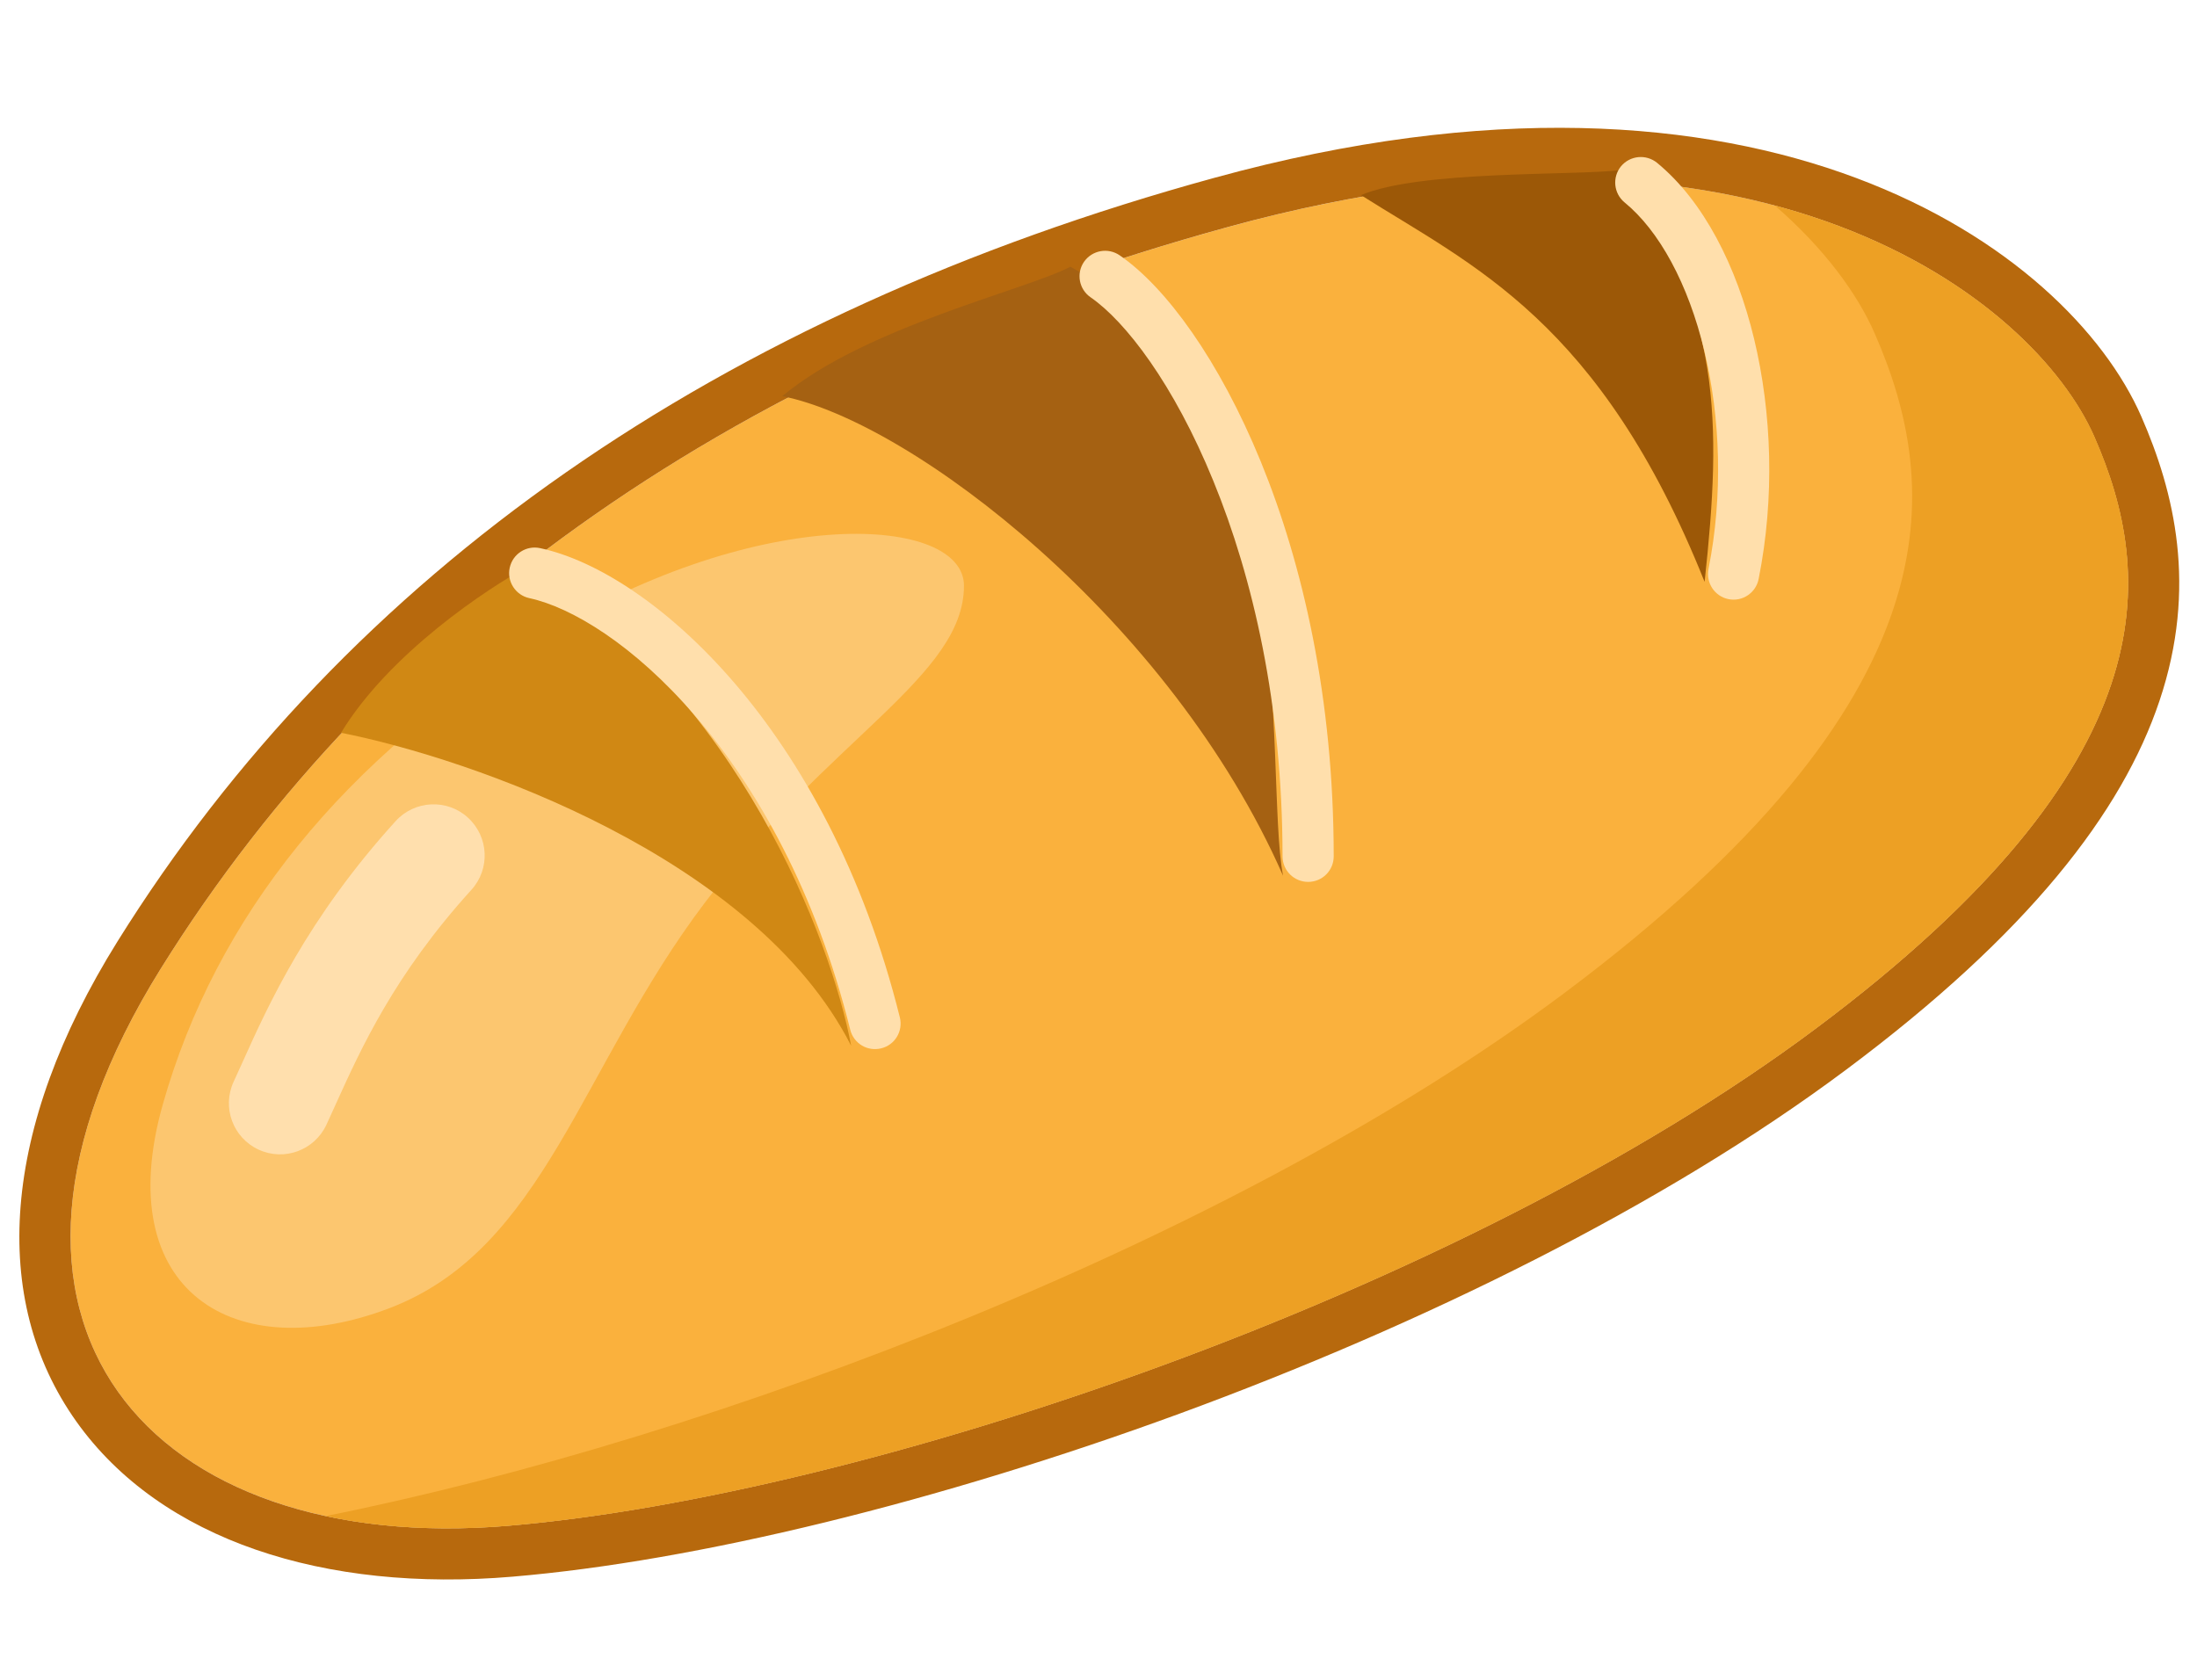 <svg width="17" height="13" viewBox="0 0 17 13" fill="none" xmlns="http://www.w3.org/2000/svg">
<path d="M9.506 1.756C5.733 2.791 2.96 4.744 1.245 7.495C-0.47 10.247 1.179 12.04 3.932 11.808C6.686 11.576 11.297 10.017 14.05 7.96C16.804 5.903 16.671 4.443 16.207 3.382C15.742 2.32 13.619 0.628 9.506 1.756Z" fill="#FAB13D"/>
<path fill-rule="evenodd" clip-rule="evenodd" d="M0.909 7.286C2.686 4.436 5.55 2.43 9.401 1.375C13.643 0.211 16.003 1.93 16.569 3.223C16.825 3.808 17.005 4.544 16.71 5.423C16.421 6.286 15.696 7.225 14.287 8.277C12.87 9.336 10.991 10.256 9.128 10.94C7.265 11.623 5.388 12.082 3.965 12.202C2.516 12.325 1.246 11.923 0.59 11C-0.081 10.055 0.007 8.734 0.909 7.286ZM1.245 7.495C2.96 4.744 5.733 2.791 9.505 1.756C13.619 0.628 15.742 2.32 16.206 3.382C16.671 4.443 16.804 5.903 14.05 7.96C11.297 10.017 6.686 11.576 3.932 11.808C1.179 12.04 -0.47 10.247 1.245 7.495Z" fill="#B7690D"/>
<path d="M4.205 4.919C2.655 5.868 1.671 7.097 1.26 8.546C0.85 9.995 1.817 10.582 3.016 10.123C4.214 9.664 4.491 8.259 5.454 6.986C6.417 5.713 7.459 5.231 7.459 4.533C7.459 3.994 5.895 3.885 4.205 4.919Z" fill="#FCC66F"/>
<path fill-rule="evenodd" clip-rule="evenodd" d="M3.62 6.327C3.782 6.474 3.795 6.724 3.648 6.886C3.05 7.545 2.794 8.113 2.596 8.55C2.572 8.603 2.549 8.655 2.526 8.704C2.434 8.902 2.199 8.989 2.001 8.897C1.802 8.805 1.716 8.57 1.808 8.371C1.829 8.325 1.851 8.276 1.875 8.224C2.075 7.779 2.377 7.109 3.061 6.355C3.208 6.193 3.458 6.18 3.62 6.327Z" fill="#FFDFAD"/>
<path fill-rule="evenodd" clip-rule="evenodd" d="M2.52 11.733C5.559 11.123 9.544 9.598 12.097 7.691C15.172 5.394 15.024 3.763 14.505 2.578C14.372 2.274 14.117 1.923 13.734 1.591C15.138 1.967 15.942 2.777 16.207 3.382C16.671 4.443 16.804 5.903 14.05 7.96C11.297 10.017 6.686 11.576 3.933 11.808C3.418 11.851 2.942 11.824 2.52 11.733Z" fill="#EDA024"/>
<path d="M6.586 8.093C5.843 6.633 3.645 5.87 2.639 5.671C3.01 5.06 3.767 4.554 4.098 4.377C5.717 5.386 6.432 7.274 6.586 8.093Z" fill="#D08814"/>
<path d="M9.928 6.777C9.06 4.802 7.059 3.265 6.053 3.066C6.696 2.528 7.951 2.241 8.282 2.064C10.137 3.066 9.773 5.959 9.928 6.777Z" fill="#A56112"/>
<path d="M13.19 4.503C12.382 2.483 11.398 2.059 10.531 1.51C10.99 1.316 12.173 1.361 12.546 1.316C13.324 2.393 13.324 3.261 13.19 4.503Z" fill="#9C5807"/>
<path fill-rule="evenodd" clip-rule="evenodd" d="M3.944 4.394C3.967 4.287 4.072 4.219 4.179 4.242C4.618 4.336 5.175 4.693 5.686 5.289C6.201 5.89 6.683 6.749 6.963 7.874C6.989 7.98 6.925 8.087 6.819 8.113C6.712 8.14 6.605 8.075 6.579 7.969C6.313 6.902 5.859 6.1 5.385 5.547C4.907 4.989 4.42 4.699 4.096 4.629C3.989 4.606 3.921 4.5 3.944 4.394Z" fill="#FFDFAC"/>
<path fill-rule="evenodd" clip-rule="evenodd" d="M8.388 2.026C8.451 1.936 8.574 1.914 8.664 1.976C9.024 2.224 9.435 2.789 9.756 3.573C10.08 4.365 10.32 5.405 10.32 6.627C10.32 6.737 10.232 6.825 10.122 6.825C10.013 6.825 9.924 6.737 9.924 6.627C9.924 5.456 9.694 4.468 9.389 3.723C9.082 2.97 8.708 2.487 8.439 2.301C8.349 2.239 8.326 2.116 8.388 2.026Z" fill="#FFDFAC"/>
<path fill-rule="evenodd" clip-rule="evenodd" d="M12.543 1.287C12.613 1.203 12.737 1.191 12.822 1.26C13.182 1.556 13.437 2.058 13.573 2.623C13.71 3.193 13.734 3.85 13.608 4.481C13.587 4.588 13.483 4.658 13.376 4.637C13.268 4.616 13.199 4.511 13.22 4.404C13.334 3.831 13.312 3.231 13.188 2.716C13.063 2.196 12.839 1.786 12.57 1.566C12.486 1.496 12.474 1.372 12.543 1.287Z" fill="#FFDFAC"/>
</svg>
